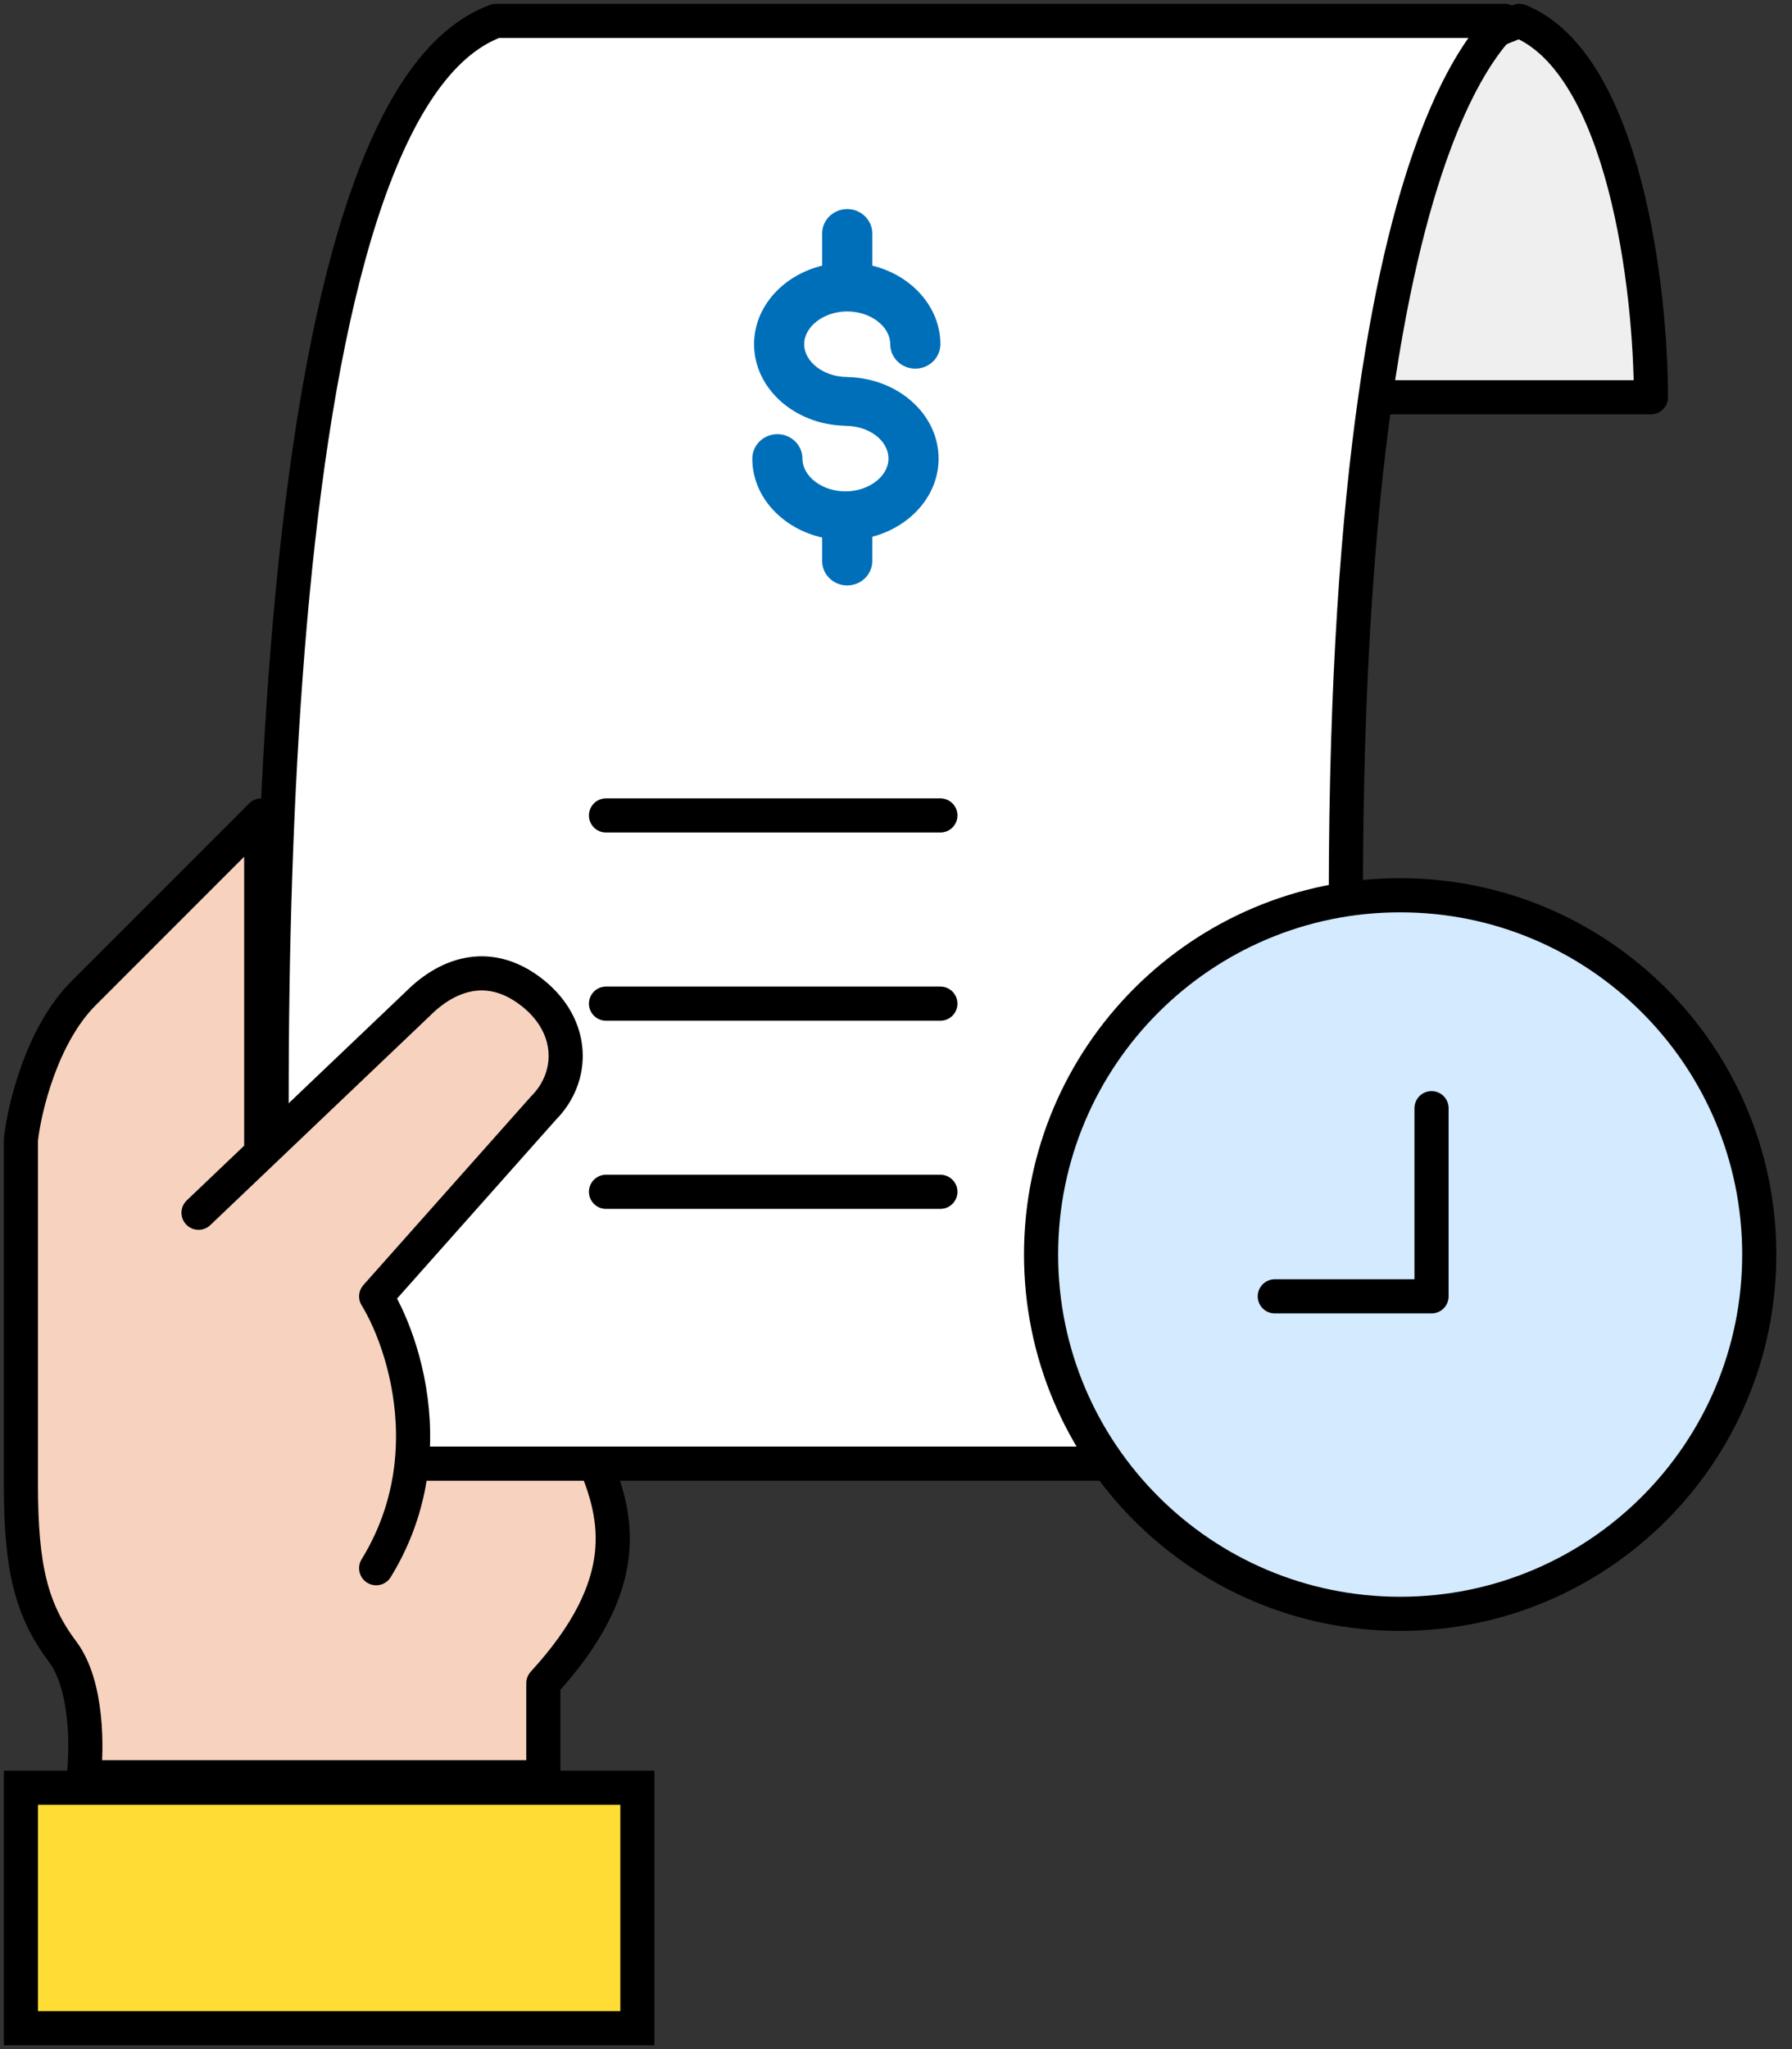 <svg width="105" height="120" viewBox="0 0 105 120" fill="none" xmlns="http://www.w3.org/2000/svg">
<rect x="0" y="0" width="105" height="120" fill="#333333" stroke="none"/>
<g clip-path="url(#clip0_3188_25297)">
<path d="M96.734 23.265H78.367C78.758 14.868 78.367 5.002 89.032 1.224C95.194 3.743 96.734 16.967 96.734 23.265Z" fill="#F0EFEF" stroke="black" stroke-width="2" stroke-linejoin="round"/>
<path d="M16.411 85.713H80.133C75.264 16.134 85.731 3.709 88.16 1.224H29.061C15.437 6.194 15.116 57.55 16.411 85.713Z" fill="white" stroke="black" stroke-width="2" stroke-linejoin="round"/>
<path d="M49.642 18.238C51.008 18.238 52.162 19.117 52.162 20.158C52.162 20.949 52.82 21.589 53.631 21.589C54.443 21.589 55.1 20.949 55.1 20.158C55.1 17.968 53.408 16.121 51.111 15.556V13.675C51.111 12.885 50.453 12.244 49.642 12.244C48.83 12.244 48.173 12.885 48.173 13.675V15.556C45.875 16.121 44.184 17.967 44.184 20.158C44.184 22.739 46.532 24.844 49.454 24.931C49.483 24.933 49.51 24.939 49.539 24.939C50.928 24.939 52.059 25.799 52.059 26.858C52.059 27.897 50.905 28.776 49.539 28.776C48.173 28.776 47.018 27.897 47.018 26.858C47.018 26.067 46.361 25.426 45.549 25.426C44.738 25.426 44.08 26.067 44.08 26.858C44.08 29.08 45.823 30.947 48.172 31.48V32.853C48.172 33.644 48.83 34.285 49.641 34.285C50.452 34.285 51.11 33.644 51.11 32.853V31.434C53.355 30.841 54.996 29.014 54.996 26.858C54.996 24.276 52.648 22.173 49.725 22.085C49.697 22.084 49.67 22.077 49.641 22.077C48.275 22.077 47.121 21.198 47.121 20.158C47.121 19.118 48.276 18.238 49.642 18.238Z" fill="#006FB9"/>
<path d="M35.508 47.754H55.1" stroke="black" stroke-width="2" stroke-linecap="round"/>
<path d="M35.508 58.776H55.1" stroke="black" stroke-width="2" stroke-linecap="round"/>
<path d="M35.508 69.795H55.1" stroke="black" stroke-width="2" stroke-linecap="round"/>
<path d="M82.041 52.428C93.661 52.428 103.081 61.848 103.081 73.469C103.081 85.089 93.661 94.51 82.041 94.51C70.421 94.51 61 85.089 61 73.469C61 61.848 70.421 52.428 82.041 52.428Z" fill="#D3EAFF" stroke="black" stroke-width="2"/>
<path d="M74.695 75.917H83.879V64.897" stroke="black" stroke-width="2" stroke-linecap="round" stroke-linejoin="round"/>
<path d="M37.347 118.776V104.694H4.898H1.225V118.776H37.347Z" fill="#FFDD35" stroke="black" stroke-width="2"/>
<path d="M3.674 96.736C5.143 98.695 5.102 102.45 4.898 104.082H31.837V98.572C37.224 92.695 36.122 88.776 34.898 85.715H24.122C24.187 85.091 24.211 84.477 24.203 83.878C24.152 80.419 22.987 77.457 22.041 75.919L31.837 64.899C33.673 63.062 33.673 60.123 31.224 58.164C28.776 56.205 26.326 56.94 24.49 58.776L15.306 67.523V47.756L4.898 58.164C2.449 60.613 1.429 64.899 1.225 66.736V86.939C1.225 91.838 1.837 94.287 3.674 96.736Z" fill="#F7D3BF"/>
<path d="M22.041 91.838C23.295 89.799 23.914 87.706 24.122 85.715M24.122 85.715C24.187 85.091 24.211 84.477 24.203 83.878C24.152 80.419 22.987 77.457 22.041 75.919L31.837 64.899C33.673 63.062 33.673 60.123 31.224 58.164C28.776 56.205 26.326 56.94 24.49 58.776L11.633 71.021L15.306 67.523V47.756C12.857 50.205 7.347 55.715 4.898 58.164C2.449 60.613 1.429 64.899 1.225 66.736C1.225 71.838 1.225 83.021 1.225 86.939C1.225 91.838 1.837 94.287 3.674 96.736C5.143 98.695 5.102 102.45 4.898 104.082H31.837V98.572C37.224 92.695 36.122 88.776 34.898 85.715H24.122Z" stroke="black" stroke-width="2" stroke-linecap="round" stroke-linejoin="round"/>
</g>
<defs>
<clipPath id="clip0_3188_25297">
<rect width="104.081" height="120" fill="white"/>
</clipPath>
</defs>
</svg>
